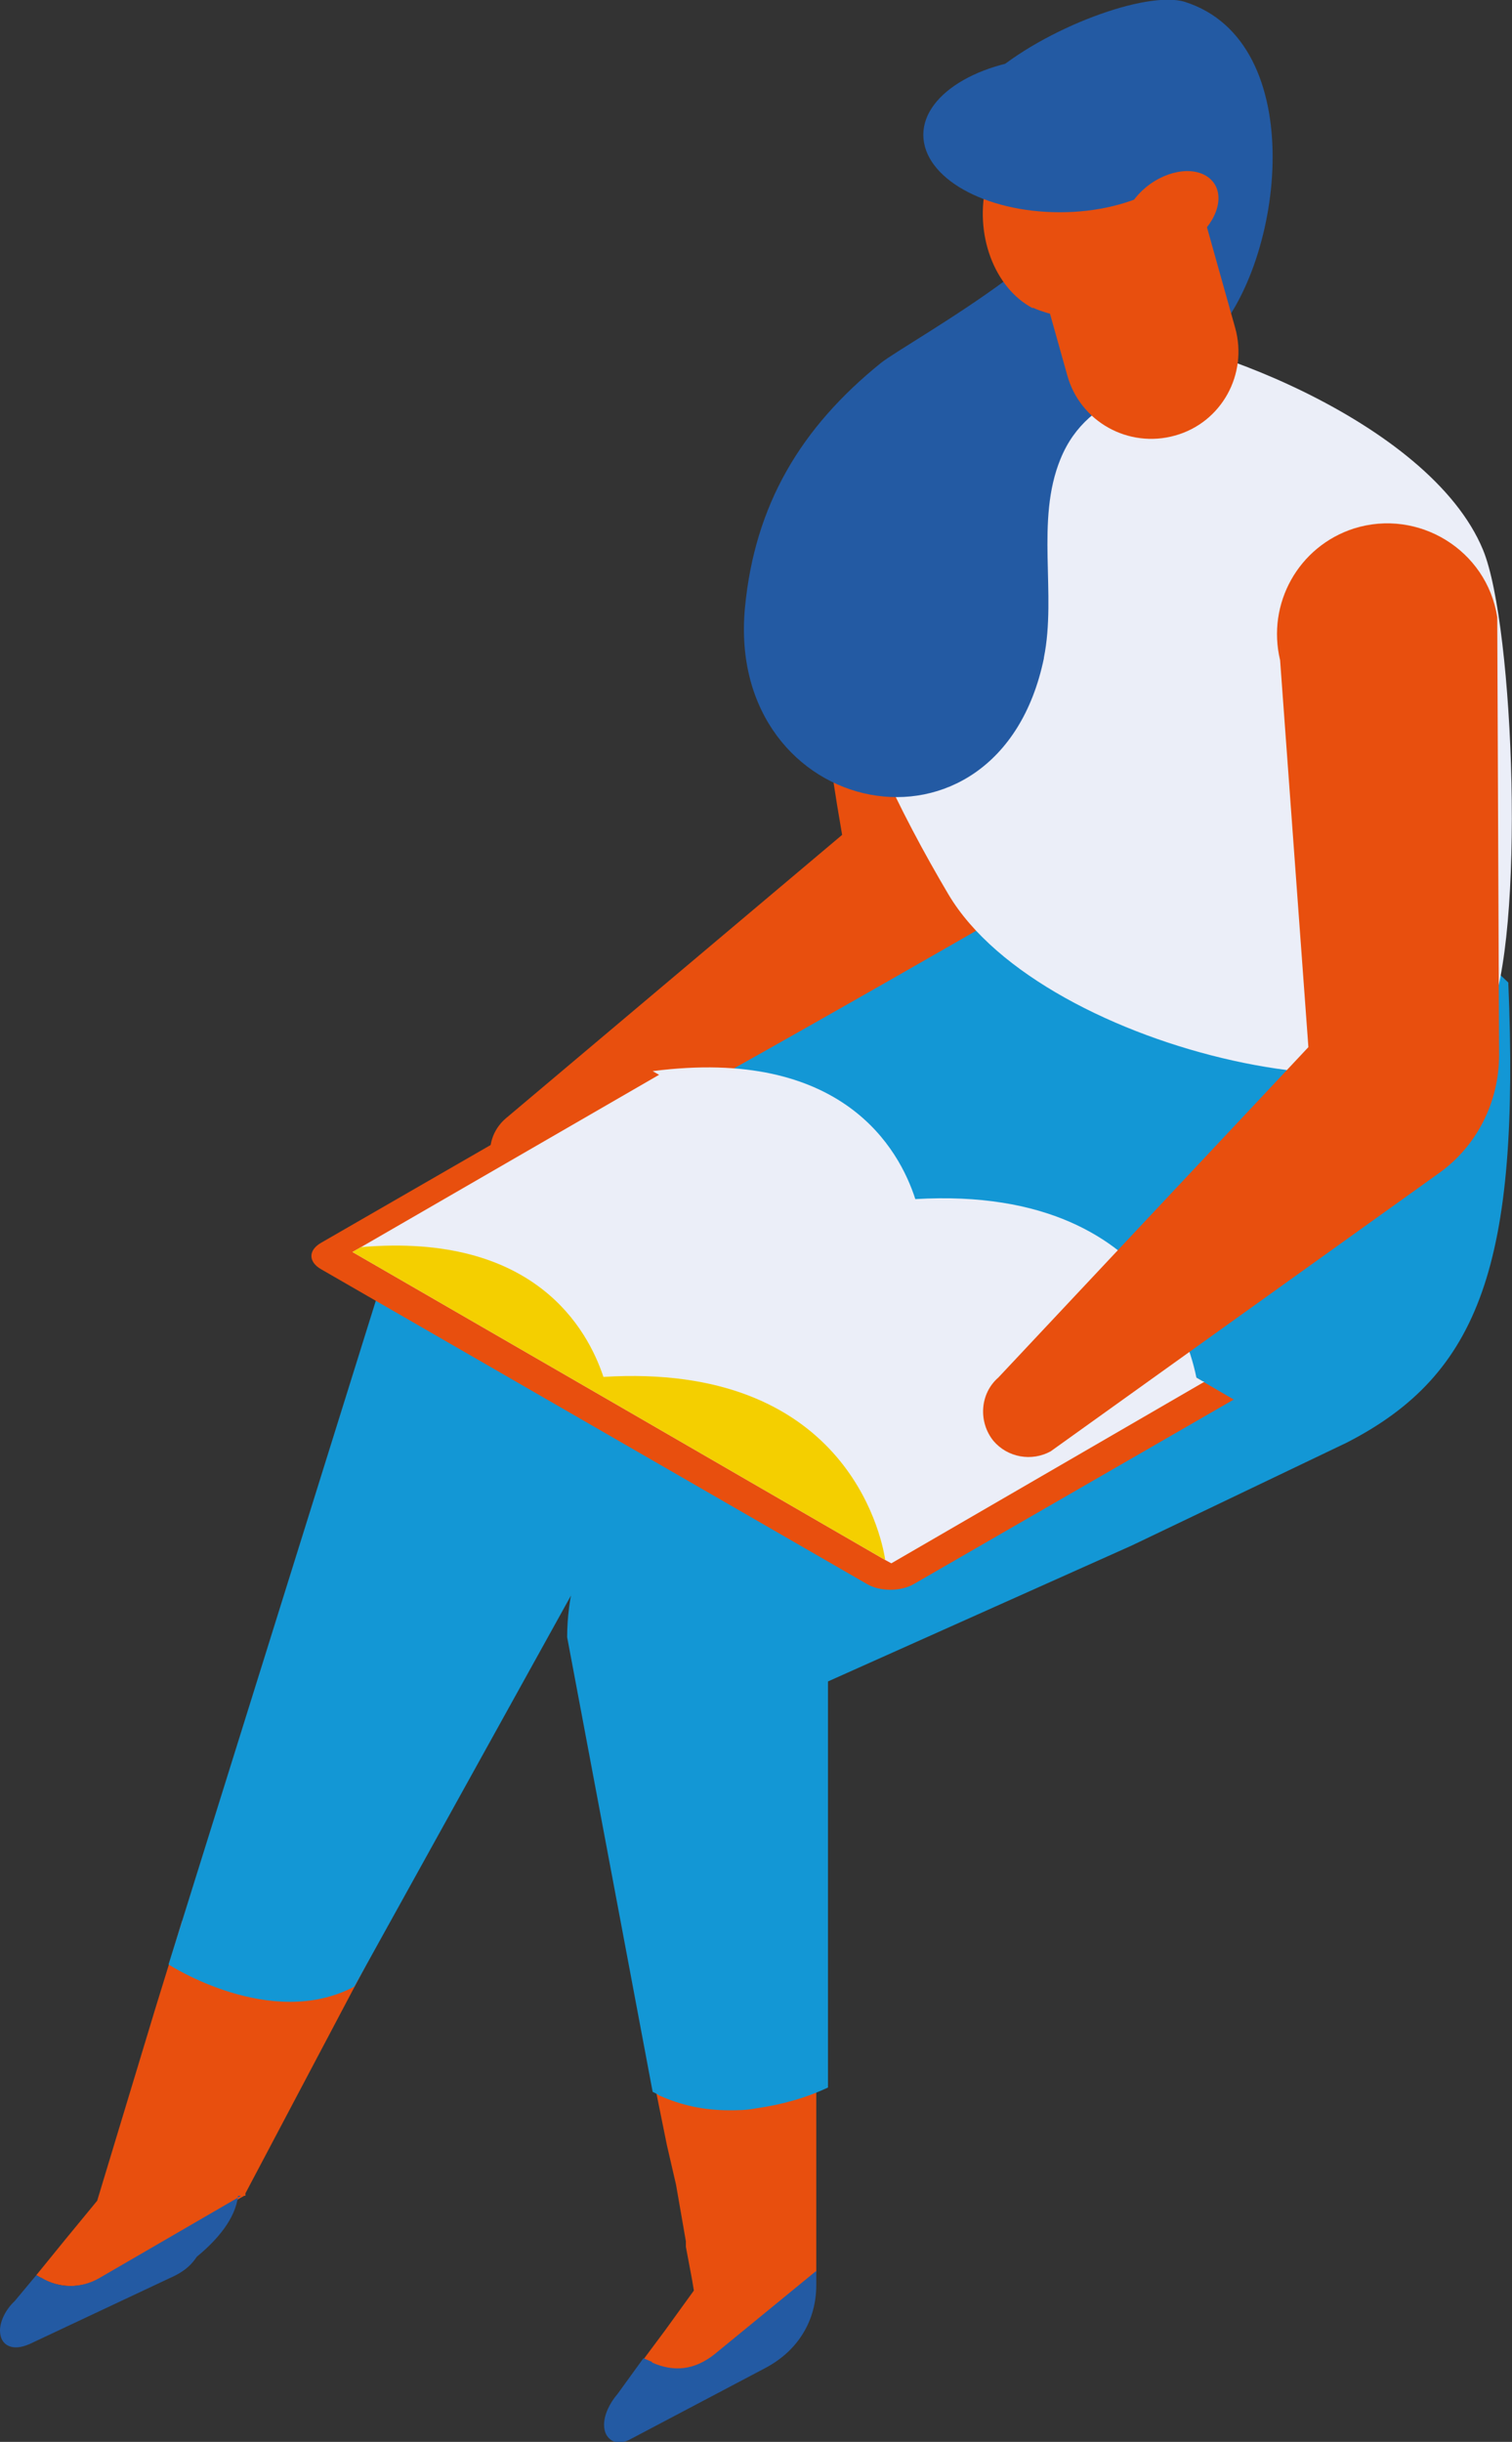 <?xml version="1.0" encoding="UTF-8"?>
<svg id="Calque_2" xmlns="http://www.w3.org/2000/svg" viewBox="0 0 24.58 39.69">
  <rect x="0" y="0" width="24.58" height="39.69" fill="#333333" stroke="none"/>
  <defs>
    <style>
      .cls-1 {
        fill: #ebeef8;
      }

      .cls-2 {
        fill: #f4cf00;
      }

      .cls-3 {
        fill: #e84f0e;
      }

      .cls-4 {
        fill: #1397d5;
      }

      .cls-5 {
        fill: #235aa3;
      }
    </style>
  </defs>
  <g id="_Éléments_Mise_en_page" data-name="Éléments_Mise_en_page">
    <g>
      <path class="cls-3" d="M3.03,31.22s-.05,0-.07,0l-.22.73-.21.68-.95,3.14-.51.62-.48.59.07.04c.3.18.67.18.97.01l2.34-1.34s0,0,0,0h.02s0-.03,0-.04l1.77-3.35.59-1.11c-1.11.11-2.22.14-3.31.03"/>
      <path class="cls-3" d="M11.99,33.96c-.6.08-1.02-.02-1.39-.19l.07.25.17.84.15.65.16.92v.09s.1.53.1.53l.03.18-.47.65-.35.47.14.07c.36.16.69.11,1.01-.13l1.66-1.36v-3.41c-.16.21-.7.39-1.28.46"/>
      <path class="cls-1" d="M3.97,35.68s0,0,0,0h0Z"/>
      <path class="cls-1" d="M3.98,35.67h-.02s.02,0,.02,0"/>
      <path class="cls-5" d="M.66,37.02l-.07-.04-.35.42c-.15.14-.24.33-.24.48,0,.12.05.21.14.25.09.04.2.03.34-.03l2.36-1.11c.18-.09.28-.19.36-.31h0c.33-.27.63-.62.67-.99,0,0,.05,0,.05,0l-2.31,1.34c-.3.17-.65.17-.94-.01"/>
      <path class="cls-5" d="M10.6,38.39l-.14-.06-.42.58c-.13.15-.22.34-.22.5,0,.13.05.21.13.26.08.04.19.04.31-.03l2.18-1.15c.55-.29.83-.79.83-1.35v-.23l-1.66,1.36c-.32.25-.65.29-1.01.13"/>
      <path class="cls-4" d="M11.7,21.57l-5.94,10.72c-1.36.72-3.02-.36-3.02-.36l3.52-11.27c.34-1.09,1.63-1.56,2.59-.94l2.85,1.84Z"/>
      <path class="cls-4" d="M24.03,15.47c-.11-.1-.23-.21-.35-.31-.18-.16-.37-.32-.56-.47-.19-.15-.38-.3-.58-.43-.12-.08-.73-.43-.18-.14-.35-.18-.65-.4-.91-.64l-3.63.5-7.02,5.42,5.2,1.53-4.75,2.1c-1.33.68-2.03,2.31-2.03,3.58l1.39,7.39.06.03.05.03c.35.16.73.24,1.13.24.14,0,.28,0,.43-.03.43-.06.82-.17,1.18-.34v-6.6l4.94-2.21,3.49-1.67c2.17-1.11,2.82-2.92,2.63-7.48-.17-.16-.34-.32-.51-.48"/>
      <path class="cls-3" d="M13.56,7.71c-.33,2.04-.34,3.15.13,5.86l-5.47,4.61c-.3.26-.34.7-.08.99.23.26.63.33.94.16,1.28-.7,2.56-1.4,3.84-2.1.82-.45,1.64-.97,2.49-1.36,2.32-1.05,1.69-3.83,2.03-5.95.18-1.09,1.03-3.01.3-3.99-.7-.95-2.07-.8-2.95-.22-.45.29-1.16,1.49-1.24,1.99"/>
      <path class="cls-4" d="M7.27,19.8c.25.14,8.63-4.69,8.63-4.69l1.96,1.39-3.08,2.82-7.51.47Z"/>
      <path class="cls-3" d="M20.07,22.74l-5.22,3.01c-.21.12-.54.12-.75,0l-4.44-2.56h0s-4.44-2.56-4.44-2.56c-.21-.12-.21-.31,0-.43l5.22-3.01.41.24h0l4.4,2.54h0s4.3,2.48,4.3,2.48l.03.02h0l.48.28Z"/>
      <polygon class="cls-1" points="19.58 22.46 19.56 22.47 14.49 25.41 14.38 25.35 10.11 22.88 10.11 22.88 5.73 20.35 5.87 20.27 10.8 17.42 10.82 17.41 10.85 17.42 10.85 17.42 15.25 19.96 15.25 19.97 19.55 22.45 19.58 22.46"/>
      <path class="cls-1" d="M19.47,22.52s-.35-3.28-4.59-3.03c-.26-.81-1.18-2.48-4.27-2.08l3.72,2.13s-.04,0-.05,0l5.19,2.97Z"/>
      <path class="cls-2" d="M14.38,25.35l-4.27-2.47h0s-4.38-2.53-4.38-2.53l.14-.08c2.82-.24,3.68,1.33,3.94,2.11,3.9-.24,4.51,2.52,4.58,2.97"/>
      <path class="cls-1" d="M24.11,8.94c.51,1.24.69,6.3.09,7.6-.91,1.94-7.24.59-8.78-2-.77-1.3-1.66-3.07-1.83-4.43-.16-1.37.29-3.08,1.45-4.05.79-.67,1.67-.67,2.85-.67,1.42,0,5.35,1.44,6.22,3.55"/>
      <path class="cls-3" d="M20.81,10.73l.46,6.29-5.04,5.37c-.3.26-.33.72-.08,1.03.23.27.62.34.93.17l6.31-4.52c.62-.44.98-1.16.98-1.92l-.03-7.12c-.17-1.09-1.28-1.77-2.33-1.44-.9.29-1.42,1.22-1.2,2.14"/>
      <path class="cls-5" d="M16.09,1.24c.88-.78,2.55-1.4,3.17-1.21,2.05.65,1.61,4.24.45,5.46-.86.9-2,.82-2.47,1.97-.41,1-.06,2.19-.27,3.23,0,0,0,0,0,.01-.74,3.56-5.18,2.62-4.86-.82.16-1.68.91-2.93,2.21-3.98.41-.33,4.01-2.29,2.95-2.9-.44-.25-1.05.24-1.5-.34-.41-.54-.14-1.01.32-1.42"/>
      <path class="cls-3" d="M19.1,7.08h0c-.75.21-1.54-.22-1.75-.98l-.46-1.64c-.21-.75.22-1.54.98-1.75.75-.21,1.54.22,1.75.98l.46,1.64c.21.75-.22,1.54-.98,1.75"/>
      <path class="cls-3" d="M16.79,5h0s1.27.64,2.35-.6c-.03-.63-.07-1.26-.09-1.88l-.39-.69-2.24-.35c-.05.2-.21.85-.38,1.49-.21.82.12,1.71.75,2.04"/>
      <path class="cls-5" d="M15.01,2.19c0,.7,1,1.26,2.22,1.26s2.22-.57,2.22-1.26-1-1.26-2.22-1.26-2.22.57-2.22,1.26"/>
      <path class="cls-3" d="M18.34,3.95c.18.26.65.25,1.03-.02.38-.27.55-.7.36-.96s-.65-.25-1.03.02c-.38.27-.55.71-.36.96"/>
    </g>
  </g>
</svg>